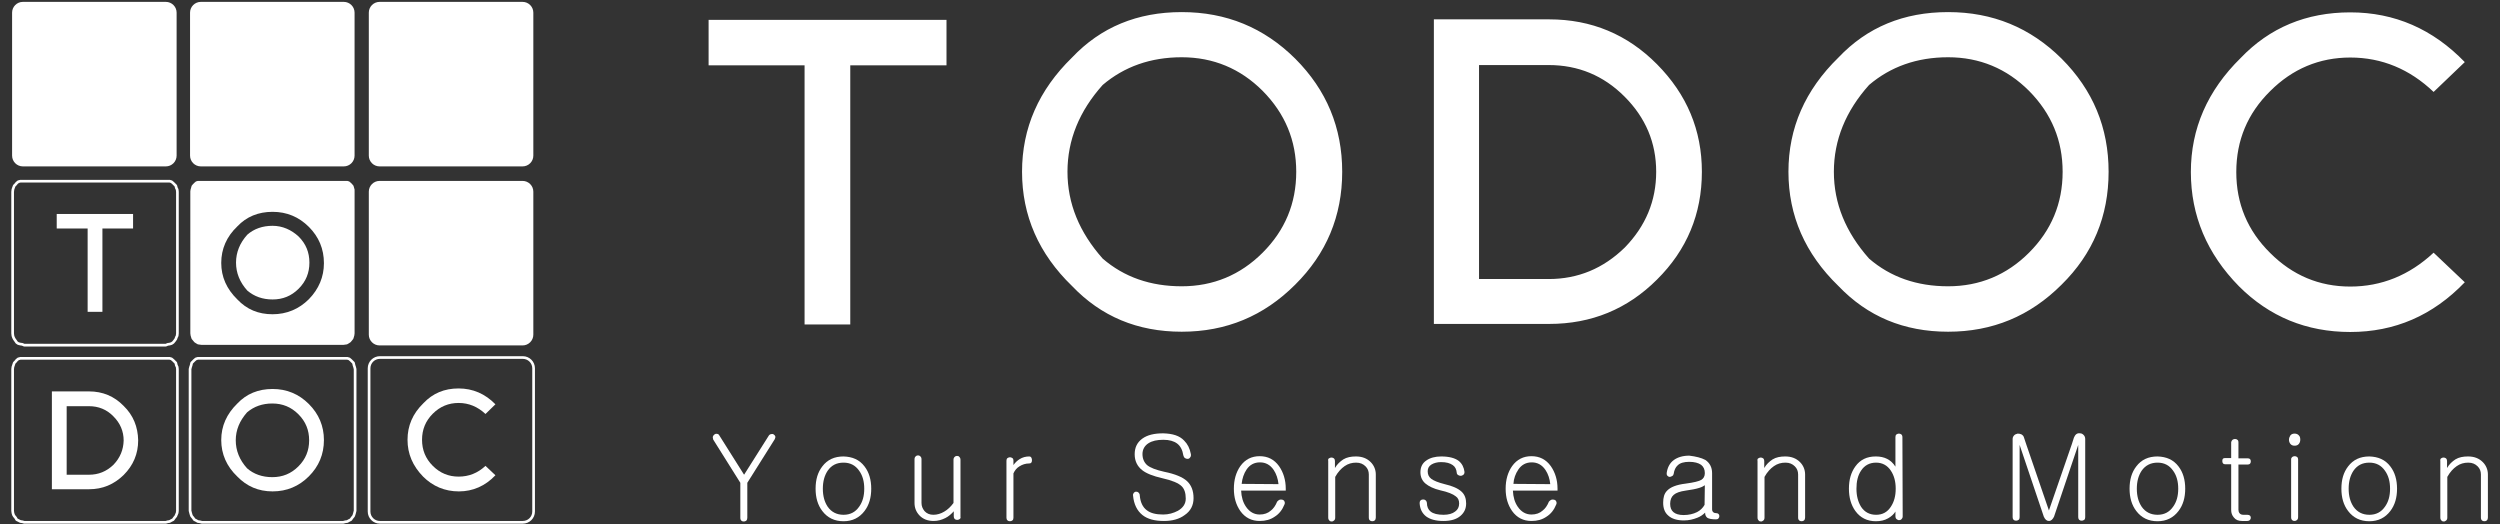 <?xml version="1.0" encoding="utf-8"?>
<!-- Generator: Adobe Illustrator 19.0.0, SVG Export Plug-In . SVG Version: 6.00 Build 0)  -->
<svg version="1.1" id="Layer_1" xmlns="http://www.w3.org/2000/svg" xmlns:xlink="http://www.w3.org/1999/xlink" x="0px" y="0px"
	 width="930px" height="195px" viewBox="290 187 930 195" style="enable-background:new 290 187 930 195;" xml:space="preserve">
<rect x="290" y="187" width="930" height="195" fill="#333333" stroke="none"/>
<style type="text/css">
	.st0{fill:#FFFFFF;}
	.st1{fill:none;stroke:#FFFFFF;stroke-linecap:round;stroke-linejoin:round;stroke-miterlimit:10;}
</style>
<g>
	<path class="st0" d="M1206.9,292l-11.6-11c-9,8.4-19.4,12.6-31,12.6s-21.5-4.2-29.8-12.5c-8.4-8.3-12.6-18.3-12.6-30.1
		s4.2-21.8,12.6-30.1c8.3-8.3,18.3-12.5,29.8-12.5c11.7,0,22.1,4.3,31,12.8l11.6-11.1c-11.9-12.3-26.1-18.5-42.6-18.5
		c-16.4,0-30,5.7-40.8,17c-12.3,12.1-18.5,26.2-18.5,42.4s6,30.4,17.9,42.5c11.3,11.3,25.1,17,41.4,17
		C1180.8,310.5,1195,304.4,1206.9,292z M1057.3,250.9c0,11.8-4.2,21.8-12.5,30.1c-8.3,8.3-18.4,12.5-30.1,12.5
		c-11.6,0-21.4-3.4-29.4-10.3c-8.7-9.8-13.1-20.5-13.1-32.3s4.4-22.6,13.1-32.3c8-6.8,17.8-10.3,29.4-10.3
		c11.7,0,21.8,4.2,30.1,12.5C1053.2,229.3,1057.3,239.3,1057.3,250.9z M1074.4,250.9c0-16.4-5.8-30.4-17.5-42.1
		c-11.6-11.5-25.6-17.3-42.2-17.3c-16.5,0-30.1,5.6-40.8,16.9c-12.4,12.1-18.6,26.2-18.6,42.5s6.2,30.5,18.6,42.5
		c10.8,11.3,24.3,17,40.8,17s30.5-5.8,42.2-17.5C1068.6,281.4,1074.4,267.4,1074.4,250.9z M906.1,250.9c0,10.8-3.9,20.2-11.7,28.2
		c-8,7.8-17.4,11.7-28.3,11.7h-25.9v-79.6h25.9c11,0,20.4,3.9,28.2,11.7C902.2,230.8,906.1,240.1,906.1,250.9z M923.1,250.9
		c0-15.5-5.6-28.8-16.7-40c-11-11.1-24.4-16.7-40.1-16.7h-42.9v113.3h42.9c15.7,0,29.1-5.5,40.1-16.5
		C917.5,280,923.1,266.6,923.1,250.9z M772.2,250.9c0,11.8-4.2,21.8-12.5,30.1c-8.3,8.3-18.4,12.5-30.1,12.5
		c-11.6,0-21.4-3.4-29.4-10.3c-8.7-9.8-13.1-20.5-13.1-32.3s4.4-22.6,13.1-32.3c8-6.8,17.8-10.3,29.4-10.3
		c11.7,0,21.8,4.2,30.1,12.5C768.1,229.3,772.2,239.3,772.2,250.9z M789.3,250.9c0-16.4-5.8-30.4-17.5-42.1
		c-11.6-11.5-25.6-17.3-42.2-17.3c-16.5,0-30.1,5.6-40.8,16.9c-12.4,12.1-18.6,26.2-18.6,42.5s6.2,30.5,18.6,42.5
		c10.8,11.3,24.3,17,40.8,17s30.5-5.8,42.2-17.5C783.4,281.4,789.3,267.4,789.3,250.9z M642.1,211.3v-16.9h-88.5v16.9h35.7v96.4h17
		v-96.4H642.1z"/>
	<g>
		<path class="st0" d="M555.2,349.4c0.1-0.3,0.3-0.6,0.6-0.8c0.3-0.2,0.6-0.3,0.9-0.2c0.4,0,0.7,0.2,0.9,0.6l9.2,14.6l9.1-14.4
			c0.2-0.4,0.5-0.6,0.9-0.7c0.3-0.1,0.7-0.1,1,0.1c0.3,0.2,0.5,0.4,0.6,0.7s0,0.7-0.2,1.1L568,366.6v13c0,0.4-0.1,0.8-0.4,1.1
			c-0.3,0.2-0.6,0.3-0.9,0.3c-0.4,0-0.7-0.1-0.9-0.3c-0.3-0.3-0.4-0.6-0.4-1.1v-13l-10.1-16.1C555.2,350,555.1,349.6,555.2,349.4z"
			/>
		<path class="st0" d="M611.6,360.5c1.7,2.2,2.5,5,2.5,8.3s-0.8,6.1-2.5,8.3c-1.9,2.5-4.5,3.8-7.8,3.8c-3.4,0-6-1.3-7.9-3.8
			c-1.7-2.2-2.5-5-2.5-8.3c0-3.4,0.8-6.1,2.5-8.3c1.9-2.5,4.5-3.7,7.9-3.7C607.1,356.9,609.7,358,611.6,360.5z M597.9,362.1
			c-1.2,1.8-1.8,4-1.8,6.7s0.6,4.9,1.8,6.7c1.4,2,3.4,3,5.9,3s4.4-1,5.8-3c1.3-1.8,1.9-4,1.9-6.7s-0.6-4.9-1.9-6.7
			c-1.4-2-3.3-3-5.8-3C601.2,359.1,599.3,360.1,597.9,362.1z"/>
		<path class="st0" d="M647,380.1c-0.3,0.2-0.6,0.3-0.9,0.3c-0.4,0-0.7-0.1-0.9-0.3c-0.3-0.3-0.4-0.6-0.4-1v-1.9
			c-0.9,1-1.9,1.9-3.1,2.5c-1.4,0.7-2.8,1.1-4.4,1.1c-2.2,0-4-0.7-5.3-2.1c-1.2-1.3-1.8-2.8-1.8-4.6v-16.2c0-0.5,0.1-0.8,0.4-1.1
			c0.3-0.3,0.6-0.4,0.9-0.4s0.6,0.1,0.9,0.4c0.3,0.3,0.4,0.6,0.4,1.1v16.2c0,1.2,0.4,2.1,1.1,3c0.8,0.9,1.9,1.4,3.3,1.4
			c1.4,0,2.8-0.4,4.1-1.2c1.2-0.7,2.4-1.8,3.4-3.2v-16c0-0.5,0.1-0.8,0.4-1.1s0.6-0.4,0.9-0.4c0.4,0,0.7,0.1,0.9,0.4
			c0.3,0.3,0.4,0.6,0.4,1.1v21.2C647.4,379.5,647.3,379.9,647,380.1z"/>
		<path class="st0" d="M664.8,357.4c0.3-0.2,0.6-0.3,0.9-0.3s0.6,0.1,0.9,0.3c0.3,0.2,0.4,0.5,0.4,0.9v1.7c0.7-1,1.5-1.7,2.3-2.2
			c1.1-0.7,2.3-1,3.6-1c0.6,0,0.9,0.4,1,1.3c0,0.9-0.3,1.3-1,1.3c-1.4,0-2.6,0.4-3.7,1.1c-1,0.6-1.7,1.5-2.2,2.6v16.5
			c0,0.4-0.1,0.8-0.4,1s-0.5,0.3-0.9,0.3c-0.4,0-0.7-0.1-0.9-0.3c-0.3-0.3-0.4-0.6-0.4-1v-21.2C664.4,358,664.5,357.6,664.8,357.4z"
			/>
		<path class="st0" d="M730.5,350.9c1.3,1.3,2.1,2.9,2.5,5c0.1,0.5,0,1-0.3,1.3c-0.2,0.3-0.5,0.5-0.9,0.5s-0.7-0.1-1-0.3
			s-0.5-0.6-0.6-1c-0.3-2-1.1-3.5-2.3-4.4c-1.2-0.9-2.9-1.4-5.1-1.4c-2.4,0-4.2,0.4-5.6,1.3c-1.4,0.9-2.2,2.3-2.2,4s0.6,3.1,1.7,4.1
			c1.2,1,3.3,1.8,6.4,2.5c4,0.8,6.9,2,8.5,3.5s2.4,3.6,2.4,6.3s-1.1,4.8-3.3,6.3c-2,1.5-4.6,2.2-7.7,2.2c-3.5,0-6.1-0.7-8-2.2
			c-2-1.6-3.2-4-3.5-7.2c-0.1-0.5,0.1-0.8,0.3-1.1c0.2-0.2,0.5-0.4,0.8-0.4c0.4,0,0.7,0.1,0.9,0.3c0.3,0.3,0.5,0.6,0.5,1.1
			c0.2,2.5,1.1,4.4,2.6,5.5c1.4,1.1,3.4,1.6,6.1,1.6c2,0,3.8-0.5,5.5-1.4c1.9-1.1,2.9-2.6,2.9-4.5c0-2.1-0.5-3.6-1.5-4.6
			c-1.2-1.2-3.6-2.2-7.2-3c-3.5-0.8-6-1.8-7.5-3c-1.8-1.4-2.8-3.4-2.8-5.9s0.9-4.4,2.8-5.8c1.9-1.4,4.5-2,7.8-2
			C726.3,348.3,728.8,349.1,730.5,350.9z"/>
		<path class="st0" d="M766,372.9c0.3-0.1,0.7-0.1,1.1,0c0.3,0.1,0.6,0.3,0.7,0.6c0.2,0.4,0.2,0.8,0,1.2c-0.8,2-2,3.5-3.6,4.5
			c-1.6,1.1-3.4,1.6-5.6,1.6c-3,0-5.4-1.2-7.2-3.7c-1.6-2.3-2.4-5-2.4-8.3s0.8-6.1,2.4-8.4c1.8-2.5,4.2-3.7,7.2-3.7s5.4,1.2,7.2,3.7
			c1.6,2.3,2.5,5.1,2.5,8.4v0.7h-16.6c0.1,2.4,0.7,4.4,1.8,6c1.3,1.9,3,2.9,5.1,2.9c1.7,0,3.1-0.5,4.2-1.5c0.9-0.7,1.7-1.8,2.3-3.3
			C765.4,373.3,765.7,373,766,372.9z M765.6,367.1c-0.2-2-0.8-3.8-1.8-5.3c-1.3-1.9-3-2.8-5.1-2.8c-2.1,0-3.8,0.9-5,2.7
			c-1,1.5-1.6,3.3-1.8,5.3L765.6,367.1L765.6,367.1L765.6,367.1z"/>
		<path class="st0" d="M784.4,357.5c0.3-0.2,0.6-0.3,0.9-0.3c0.3,0,0.6,0.1,0.9,0.3c0.3,0.3,0.4,0.6,0.4,1v2.6
			c0.8-1.4,1.9-2.4,3.1-3.2c1.3-0.8,2.9-1.1,4.7-1.1c2.3,0,4.1,0.7,5.5,2.1c1.2,1.2,1.9,2.8,1.9,4.6v16c0,0.4-0.1,0.8-0.4,1.1
			c-0.3,0.2-0.5,0.3-0.9,0.3c-0.4,0-0.7-0.1-0.9-0.3c-0.3-0.3-0.4-0.6-0.4-1.1v-16c0-1.2-0.4-2.2-1.2-3c-0.9-0.9-2-1.4-3.5-1.4
			c-1.6,0-3,0.4-4.3,1.3c-1.3,0.9-2.5,2.2-3.5,4v15.1c0,0.5-0.1,0.8-0.4,1.1c-0.3,0.2-0.5,0.4-0.9,0.4c-0.4,0-0.7-0.1-0.9-0.4
			c-0.3-0.3-0.4-0.6-0.4-1.1v-21C784,358,784.1,357.6,784.4,357.5z"/>
		<path class="st0" d="M832.7,358.5c1.2,1,1.9,2.4,2.1,4.1c0,0.4-0.1,0.7-0.4,1c-0.3,0.2-0.6,0.4-1,0.4s-0.7-0.1-1-0.3
			c-0.3-0.2-0.5-0.5-0.5-0.9c-0.1-1.2-0.6-2.2-1.5-2.8c-1-0.7-2.4-1.1-4.3-1.1c-1.4,0-2.6,0.3-3.6,0.9s-1.4,1.5-1.4,2.5
			c0,1.2,0.4,2.1,1.3,2.8c0.9,0.7,2.6,1.4,5,2c3,0.7,5,1.6,6.3,2.8c1.2,1.1,1.7,2.6,1.7,4.4c0,1.9-0.7,3.4-2.1,4.6
			c-1.5,1.3-3.6,1.9-6.4,1.9c-2.8,0-4.9-0.6-6.4-1.7c-1.5-1.2-2.3-2.8-2.4-5c0-0.4,0.1-0.7,0.4-1c0.2-0.2,0.5-0.3,0.9-0.3
			c0.4,0,0.7,0.1,0.9,0.3c0.3,0.2,0.4,0.5,0.5,0.9c0,1.5,0.5,2.6,1.4,3.3c1,0.8,2.6,1.2,4.8,1.2c1.8,0,3.3-0.4,4.3-1.2
			c1-0.7,1.5-1.7,1.5-3c0-1.2-0.4-2.1-1.3-2.7c-1-0.8-2.9-1.6-5.7-2.2c-2.5-0.6-4.3-1.5-5.5-2.5c-1.2-1-1.9-2.4-1.9-4.2
			c0-1.9,0.7-3.4,2.2-4.4c1.4-1,3.3-1.5,5.5-1.5C829.1,356.8,831.3,357.4,832.7,358.5z"/>
		<path class="st0" d="M867.1,372.9c0.3-0.1,0.7-0.1,1.1,0c0.3,0.1,0.6,0.3,0.7,0.6c0.2,0.4,0.2,0.8,0,1.2c-0.8,2-2,3.5-3.6,4.5
			c-1.6,1.1-3.4,1.6-5.6,1.6c-3,0-5.4-1.2-7.2-3.7c-1.6-2.3-2.4-5-2.4-8.3s0.8-6.1,2.4-8.4c1.8-2.5,4.2-3.7,7.2-3.7s5.4,1.2,7.2,3.7
			c1.6,2.3,2.5,5.1,2.5,8.4v0.7h-16.6c0.1,2.4,0.7,4.4,1.8,6c1.3,1.9,3,2.9,5.1,2.9c1.7,0,3.1-0.5,4.2-1.5c0.9-0.7,1.7-1.8,2.3-3.3
			C866.5,373.3,866.8,373,867.1,372.9z M866.7,367.1c-0.2-2-0.8-3.8-1.8-5.3c-1.3-1.9-3-2.8-5.1-2.8s-3.8,0.9-5,2.7
			c-1,1.5-1.7,3.3-1.8,5.3L866.7,367.1L866.7,367.1L866.7,367.1z"/>
		<path class="st0" d="M924.4,358.1c1.6,1.1,2.5,2.7,2.5,4.9v13.4c0,0.5,0.1,0.8,0.4,1.1c0.3,0.3,0.7,0.4,1.2,0.4
			c0.3,0,0.6,0.1,0.8,0.3c0.2,0.2,0.3,0.5,0.3,0.8s-0.1,0.6-0.3,0.8c-0.2,0.3-0.5,0.4-0.9,0.4c-1.6,0-2.7-0.2-3.3-0.6
			c-0.5-0.4-0.8-1-0.8-1.9c-0.8,0.8-1.8,1.5-2.9,1.9c-1.5,0.6-3.1,1-5,1c-2.5,0-4.5-0.6-5.8-1.8c-1.3-1.1-1.9-2.7-1.9-4.8
			c0-1.9,0.4-3.3,1.3-4.3c1.3-1.5,3.7-2.4,7.1-2.8c3-0.4,5-0.9,5.8-1.4c0.8-0.5,1.3-1.3,1.3-2.5c0-1.4-0.5-2.4-1.4-3.1
			c-1-0.7-2.5-1.1-4.4-1.1s-3.4,0.4-4.3,1.3c-0.8,0.7-1.3,1.8-1.5,3.2c-0.1,0.4-0.2,0.6-0.6,0.8c-0.3,0.2-0.6,0.3-0.9,0.3
			c-0.3,0-0.6-0.2-0.8-0.4c-0.3-0.3-0.3-0.6-0.3-1c0.3-2.2,1.2-3.8,2.7-4.9c1.4-1,3.3-1.6,5.7-1.6
			C920.9,356.8,922.9,357.3,924.4,358.1z M924.2,367.5c-0.4,0.3-1.1,0.7-2.1,1c-1.2,0.4-2.9,0.7-5,1s-3.6,0.8-4.5,1.6
			c-0.8,0.7-1.3,1.8-1.3,3.3c0,1.4,0.4,2.4,1.2,3.1c0.8,0.7,2.1,1.1,3.8,1.1c1.9,0,3.6-0.4,5-1.1c1.2-0.6,2.2-1.6,2.8-2.7
			L924.2,367.5L924.2,367.5z"/>
		<path class="st0" d="M944.1,357.5c0.3-0.2,0.6-0.3,0.9-0.3c0.3,0,0.6,0.1,0.9,0.3c0.3,0.3,0.4,0.6,0.4,1v2.6
			c0.8-1.4,1.9-2.4,3.1-3.2c1.3-0.8,2.9-1.1,4.7-1.1c2.3,0,4.1,0.7,5.5,2.1c1.2,1.2,1.9,2.8,1.9,4.6v16c0,0.4-0.1,0.8-0.4,1.1
			c-0.3,0.2-0.5,0.3-0.9,0.3s-0.7-0.1-0.9-0.3c-0.3-0.3-0.4-0.6-0.4-1.1v-16c0-1.2-0.4-2.2-1.2-3c-0.9-0.9-2-1.4-3.5-1.4
			c-1.6,0-3,0.4-4.3,1.3c-1.3,0.9-2.5,2.2-3.5,4v15.1c0,0.5-0.1,0.8-0.4,1.1c-0.3,0.2-0.5,0.4-0.9,0.4s-0.7-0.1-0.9-0.4
			c-0.3-0.3-0.4-0.6-0.4-1.1v-21C943.7,358,943.8,357.6,944.1,357.5z"/>
		<path class="st0" d="M997.8,379.1c0,0.5-0.2,0.8-0.5,1.1c-0.2,0.2-0.5,0.3-0.9,0.3c-0.3,0-0.6-0.2-0.9-0.4c-0.3-0.3-0.4-0.6-0.4-1
			v-1.8c-0.6,1-1.5,1.8-2.7,2.5c-1.4,0.8-2.9,1.1-4.6,1.1c-3.2,0-5.8-1.3-7.6-3.8c-1.6-2.2-2.4-5-2.4-8.3c0-3.4,0.8-6.1,2.4-8.3
			c1.8-2.5,4.3-3.7,7.6-3.7c1.6,0,3,0.3,4.2,0.9c1.2,0.6,2.3,1.6,3.1,2.9v-11c0-0.4,0.1-0.8,0.4-1s0.6-0.3,0.9-0.3s0.6,0.1,0.9,0.3
			c0.3,0.3,0.4,0.6,0.4,1.1L997.8,379.1L997.8,379.1z M982.3,362.1c-1.2,1.8-1.7,4-1.7,6.7s0.6,4.9,1.7,6.7c1.3,2,3.2,3,5.6,3
			c2.4,0,4.2-1,5.5-3c1.2-1.8,1.8-4,1.8-6.7s-0.6-4.9-1.8-6.7c-1.3-2-3.2-3-5.5-3C985.5,359.1,983.6,360.1,982.3,362.1z"/>
		<path class="st0" d="M1039.3,348.9c0.3-0.3,0.8-0.5,1.3-0.6c0.5,0,1,0.1,1.4,0.3c0.5,0.3,0.8,0.7,0.9,1.1l0.9,2.7l8.4,24.5
			l8.5-24.6l0.8-2.5c0.2-0.5,0.5-1,0.9-1.3s0.9-0.4,1.4-0.3c0.5,0,0.9,0.2,1.3,0.6s0.6,0.9,0.6,1.5v29.1c0,0.4-0.1,0.8-0.4,1
			s-0.6,0.3-0.9,0.3c-0.4,0-0.7-0.1-0.9-0.3c-0.3-0.3-0.4-0.6-0.4-1v-26.9l-9,26.7c-0.5,1-1.1,1.6-1.9,1.6s-1.4-0.5-1.9-1.6l-9-26.7
			v26.9c0,0.4-0.1,0.8-0.4,1s-0.6,0.3-0.9,0.3c-0.4,0-0.7-0.1-0.9-0.3c-0.3-0.3-0.4-0.6-0.4-1v-29.1
			C1038.7,349.8,1038.9,349.3,1039.3,348.9z"/>
		<path class="st0" d="M1100.4,360.5c1.7,2.2,2.5,5,2.5,8.3s-0.8,6.1-2.5,8.3c-1.9,2.5-4.5,3.8-7.8,3.8c-3.4,0-6-1.3-7.9-3.8
			c-1.7-2.2-2.5-5-2.5-8.3c0-3.4,0.8-6.1,2.5-8.3c1.9-2.5,4.5-3.7,7.9-3.7C1095.9,356.9,1098.5,358,1100.4,360.5z M1086.7,362.1
			c-1.2,1.8-1.8,4-1.8,6.7s0.6,4.9,1.8,6.7c1.4,2,3.4,3,5.9,3s4.4-1,5.8-3c1.3-1.8,1.9-4,1.9-6.7s-0.6-4.9-1.9-6.7
			c-1.4-2-3.3-3-5.8-3S1088.1,360.1,1086.7,362.1z"/>
		<path class="st0" d="M1120.5,350.6c0.3-0.2,0.6-0.3,0.9-0.3c0.4,0,0.7,0.1,0.9,0.3c0.3,0.2,0.4,0.5,0.4,1v5.9h3.5
			c0.7,0,1.1,0.4,1.1,1.1c0,0.8-0.4,1.2-1.1,1.2h-3.5v16.8c0,0.5,0.1,0.9,0.4,1.3c0.3,0.4,0.8,0.6,1.4,0.6h1.5c0.4,0,0.7,0.1,1,0.3
			c0.2,0.2,0.3,0.5,0.3,0.8s-0.1,0.6-0.3,0.8c-0.3,0.3-0.6,0.4-1,0.4h-2c-1.3,0-2.3-0.4-3-1.3c-0.7-0.8-1-1.7-1-2.8v-17h-2.3
			c-0.6,0-1-0.4-1-1.2c0-0.8,0.3-1.1,1-1.1h2.3v-5.9C1120.1,351.1,1120.2,350.9,1120.5,350.6z"/>
		<path class="st0" d="M1145.2,349c0.4,0.4,0.5,0.9,0.5,1.6c0,0.6-0.2,1.1-0.5,1.5c-0.4,0.5-0.9,0.7-1.6,0.7s-1.2-0.2-1.6-0.7
			c-0.3-0.4-0.5-0.9-0.5-1.5s0.2-1.1,0.5-1.6c0.4-0.5,0.9-0.7,1.6-0.7C1144.2,348.3,1144.8,348.5,1145.2,349z M1142.7,357
			c0.3-0.2,0.6-0.3,0.9-0.3c0.4,0,0.7,0.1,0.9,0.3c0.3,0.2,0.4,0.5,0.4,0.9v21.5c0,0.4-0.1,0.8-0.4,1c-0.3,0.3-0.6,0.4-0.9,0.4
			c-0.4,0-0.7-0.1-0.9-0.3c-0.3-0.3-0.4-0.6-0.4-1.1v-21.5C1142.3,357.5,1142.4,357.3,1142.7,357z"/>
		<path class="st0" d="M1179.2,360.5c1.7,2.2,2.5,5,2.5,8.3s-0.8,6.1-2.5,8.3c-1.9,2.5-4.5,3.8-7.8,3.8c-3.4,0-6-1.3-7.9-3.8
			c-1.7-2.2-2.5-5-2.5-8.3c0-3.4,0.8-6.1,2.5-8.3c1.9-2.5,4.5-3.7,7.9-3.7C1174.7,356.9,1177.3,358,1179.2,360.5z M1165.5,362.1
			c-1.2,1.8-1.8,4-1.8,6.7s0.6,4.9,1.8,6.7c1.4,2,3.4,3,5.9,3s4.4-1,5.8-3c1.3-1.8,1.9-4,1.9-6.7s-0.6-4.9-1.9-6.7
			c-1.4-2-3.3-3-5.8-3C1168.8,359.1,1166.9,360.1,1165.5,362.1z"/>
		<path class="st0" d="M1198.1,357.5c0.3-0.2,0.6-0.3,0.9-0.3c0.3,0,0.6,0.1,0.9,0.3c0.3,0.3,0.4,0.6,0.4,1v2.6
			c0.8-1.4,1.9-2.4,3.1-3.2c1.3-0.8,2.9-1.1,4.7-1.1c2.3,0,4.1,0.7,5.5,2.1c1.2,1.2,1.9,2.8,1.9,4.6v16c0,0.4-0.1,0.8-0.4,1.1
			c-0.3,0.2-0.5,0.3-0.9,0.3s-0.7-0.1-0.9-0.3c-0.3-0.3-0.4-0.6-0.4-1.1v-16c0-1.2-0.4-2.2-1.2-3c-0.9-0.9-2-1.4-3.5-1.4
			c-1.6,0-3,0.4-4.3,1.3c-1.3,0.9-2.5,2.2-3.5,4v15.1c0,0.5-0.1,0.8-0.4,1.1c-0.3,0.2-0.5,0.4-0.9,0.4s-0.7-0.1-0.9-0.4
			c-0.3-0.3-0.4-0.6-0.4-1.1v-21C1197.7,358,1197.9,357.6,1198.1,357.5z"/>
	</g>
	<path class="st0" d="M488.4,311.5c0,2.2-1.8,4-4,4h-53.2c-2.2,0-4-1.8-4-4v-53.2c0-2.2,1.8-4,4-4h53.2c2.2,0,4,1.8,4,4V311.5z"/>
	<path class="st0" d="M488.4,244.9c0,2.2-1.8,4-4,4h-53.2c-2.2,0-4-1.8-4-4v-53.2c0-2.2,1.8-4,4-4h53.2c2.2,0,4,1.8,4,4V244.9z"/>
	<path class="st0" d="M421.9,244.9c0,2.2-1.8,4-4,4h-53.2c-2.2,0-4-1.8-4-4v-53.2c0-2.2,1.8-4,4-4h53.2c2.2,0,4,1.8,4,4V244.9z"/>
	<path class="st0" d="M355.7,244.9c0,2.2-1.8,4-4,4h-53.2c-2.2,0-4-1.8-4-4v-53.2c0-2.2,1.8-4,4-4h53.2c2.2,0,4,1.8,4,4V244.9z"/>
	<polygon class="st1" points="421.9,323.5 421.7,322.9 421.5,322 421,321.5 420.5,321 419.9,320.5 419.2,320.3 363.6,320.3 
		362.9,320.5 362.3,321 361.8,321.5 361.3,322 361.1,322.9 360.9,323.5 360.7,324.3 360.7,377 360.9,377.8 361.1,378.5 361.3,379 
		361.8,379.6 362.3,380.3 362.9,380.6 363.6,381 364.3,381.1 365.1,381.3 417.7,381.3 418.5,381.1 419.2,381 419.9,380.6 
		420.5,380.3 421,379.6 421.5,379 421.7,378.5 421.9,377.8 422.1,377 422.1,324.3 	"/>
	<g>
		<path class="st0" d="M404.9,337.3c-3.7-3.7-8.2-5.6-13.5-5.6c-5.3,0-9.7,1.8-13.1,5.4c-4,3.9-6,8.4-6,13.6s2,9.8,6,13.6
			c3.5,3.6,7.8,5.5,13.1,5.5c5.3,0,9.8-1.9,13.5-5.6c3.7-3.7,5.6-8.2,5.6-13.5C410.5,345.5,408.6,341,404.9,337.3z M401,360.5
			c-2.7,2.7-5.9,4-9.7,4c-3.7,0-6.9-1.1-9.4-3.3c-2.8-3.1-4.2-6.6-4.2-10.4s1.4-7.2,4.2-10.4c2.6-2.2,5.7-3.3,9.4-3.3
			c3.8,0,7,1.3,9.7,4s4,5.9,4,9.7S403.7,357.8,401,360.5z"/>
	</g>
	<g>
		<path class="st1" d="M488.5,377.3c0,2.2-1.8,4-4,4h-53.2c-2.2,0-4-1.8-4-4V324c0-2.2,1.8-4,4-4h53.2c2.2,0,4,1.8,4,4V377.3z"/>
		<path class="st0" d="M474.3,363.8l-3.7-3.5c-2.9,2.7-6.2,4-10,4c-3.7,0-6.9-1.3-9.6-4c-2.7-2.7-4-5.9-4-9.7c0-3.8,1.3-7,4-9.7
			s5.9-4,9.6-4c3.8,0,7.1,1.4,10,4.1l3.7-3.6c-3.8-3.9-8.4-5.9-13.7-5.9s-9.6,1.8-13.1,5.5c-4,3.9-5.9,8.4-5.9,13.6
			s1.9,9.7,5.8,13.7c3.6,3.6,8.1,5.5,13.3,5.5S470.5,367.8,474.3,363.8z"/>
	</g>
	<g>
		<polygon class="st1" points="355.9,323.5 355.6,322.9 355.4,322 354.9,321.5 354.4,321 353.8,320.5 353.1,320.3 297.6,320.3 
			296.8,320.5 296.2,321 295.8,321.5 295.3,322 295,322.9 294.8,323.5 294.7,324.3 294.7,377 294.8,377.8 295,378.5 295.3,379 
			295.8,379.6 296.2,380.3 296.8,380.6 297.6,381 298.3,381.1 299,381.3 351.7,381.3 352.4,381.1 353.1,381 353.8,380.6 
			354.4,380.3 354.9,379.6 355.4,379 355.6,378.5 355.9,377.8 356,377 356,324.3 		"/>
		<g>
			<path class="st0" d="M336,338c-3.5-3.6-7.8-5.4-12.9-5.4h-13.8V369h13.8c5.1,0,9.3-1.8,12.9-5.3c3.6-3.6,5.4-7.9,5.4-12.9
				C341.3,345.8,339.6,341.5,336,338z M332.2,359.9c-2.6,2.5-5.6,3.7-9.1,3.7h-8.3v-25.5h8.3c3.5,0,6.6,1.2,9.1,3.8
				c2.5,2.5,3.8,5.5,3.8,9C335.9,354.3,334.7,357.3,332.2,359.9z"/>
		</g>
	</g>
	<g>
		<g>
			<polygon class="st1" points="355.9,257.5 355.6,256.9 355.4,256.1 354.9,255.6 354.4,255.1 353.8,254.6 353.1,254.4 297.6,254.4 
				296.8,254.6 296.2,255.1 295.8,255.6 295.3,256.1 295,256.9 294.8,257.5 294.7,258.4 294.7,311 294.8,311.9 295,312.5 
				295.3,313.1 295.8,313.8 296.2,314.4 296.8,314.8 297.6,315 298.3,315.1 299,315.4 351.7,315.4 352.4,315.1 353.1,315 
				353.8,314.8 354.4,314.4 354.9,313.8 355.4,313.1 355.6,312.5 355.9,311.9 356,311 356,258.4 			"/>
		</g>
		<polygon class="st0" points="339.5,272 339.5,266.6 311.1,266.6 311.1,272 322.6,272 322.6,303 328.1,303 328.1,272 		"/>
	</g>
	<g>
		<path class="st0" d="M391.4,271c-3.7,0-6.9,1.1-9.4,3.3c-2.8,3.1-4.2,6.6-4.2,10.4s1.4,7.3,4.2,10.4c2.6,2.2,5.7,3.3,9.4,3.3
			c3.8,0,7-1.3,9.7-4c2.7-2.7,4-5.9,4-9.7c0-3.8-1.3-7-4-9.7C398.4,272.5,395.1,271,391.4,271z"/>
		<path class="st0" d="M421.9,257.5l-0.2-0.7l-0.2-0.7l-0.5-0.6l-0.5-0.5l-0.6-0.5l-0.7-0.2h-55.6l-0.7,0.2l-0.6,0.5l-0.5,0.5
			l-0.5,0.6l-0.2,0.7l-0.2,0.7l-0.1,0.7V311l0.1,0.8l0.2,0.7l0.2,0.6l0.5,0.6l0.5,0.6l0.6,0.4l0.7,0.4l0.7,0.1l0.7,0.1h52.7l0.7-0.1
			l0.7-0.1l0.7-0.4l0.6-0.4l0.5-0.6l0.5-0.6l0.2-0.6l0.2-0.7l0.1-0.8v-52.7V257.5z M404.9,298.3c-3.7,3.7-8.3,5.6-13.5,5.6
			c-5.3,0-9.6-1.8-13.1-5.5c-4-3.9-6-8.4-6-13.6s2-9.8,6-13.6c3.4-3.6,7.8-5.4,13.1-5.4c5.3,0,9.8,1.9,13.5,5.6
			c3.7,3.7,5.6,8.2,5.6,13.5C410.5,290,408.6,294.5,404.9,298.3z"/>
	</g>
</g>
</svg>
